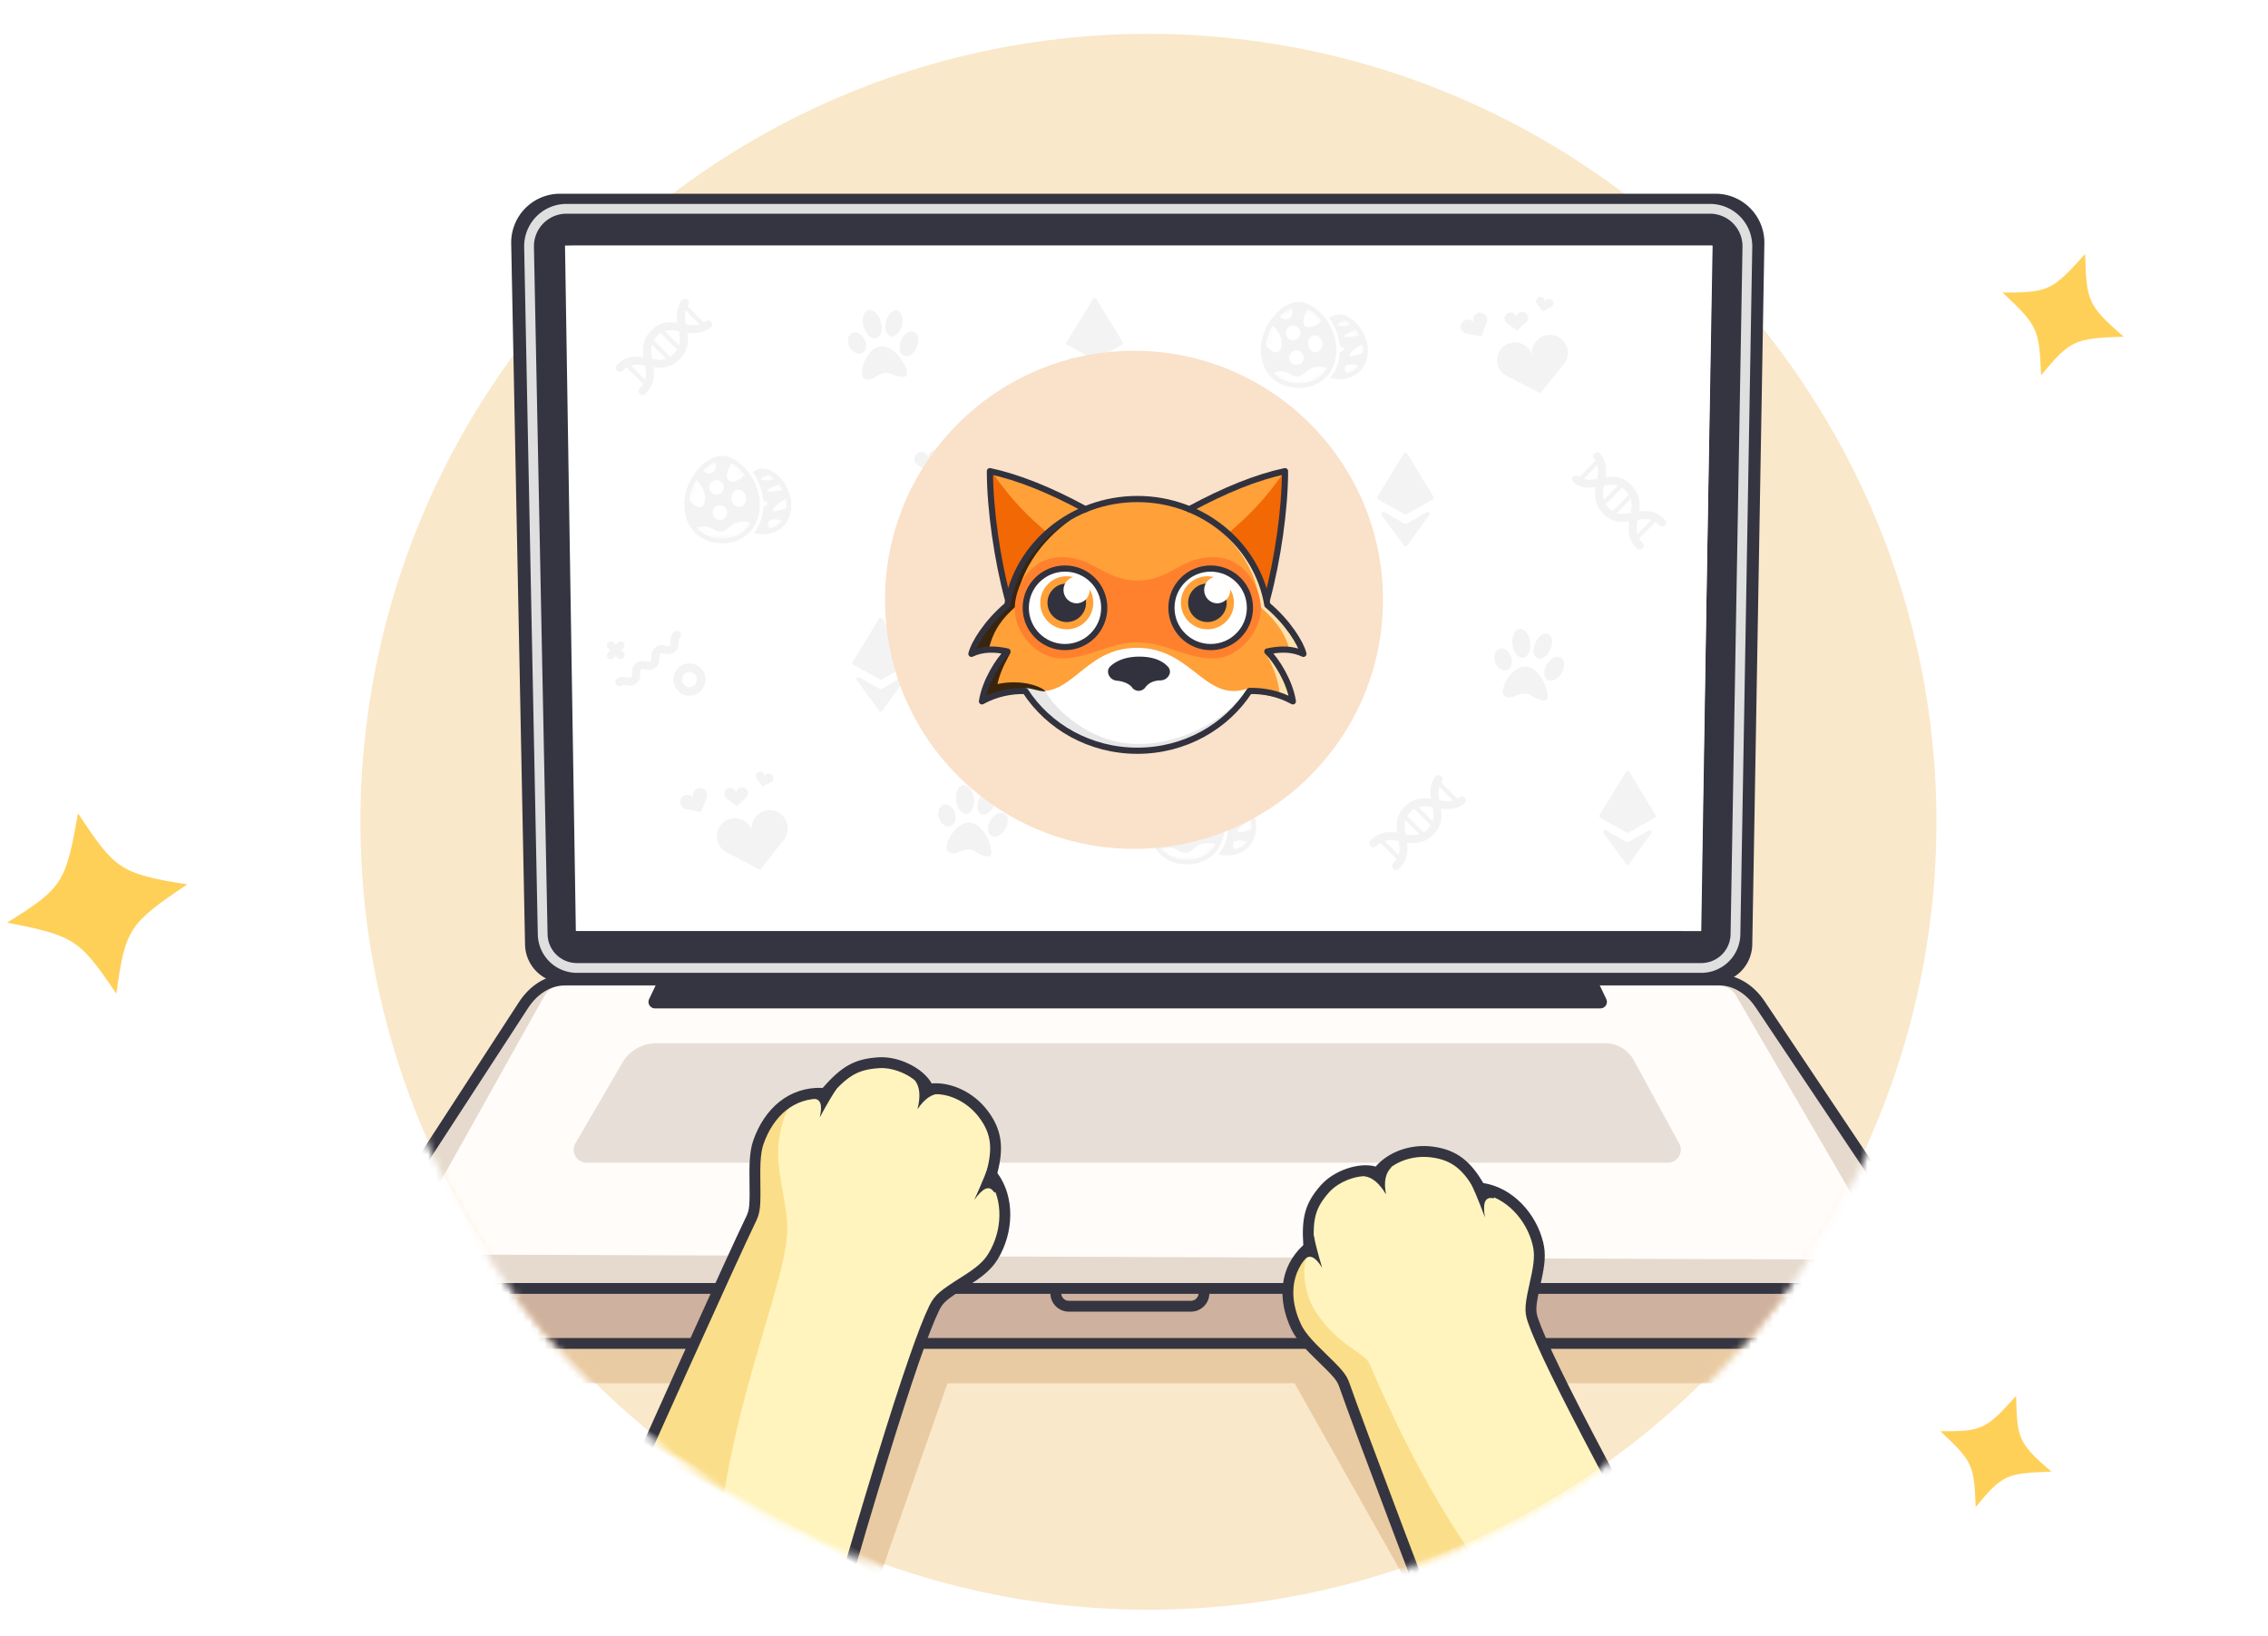 <svg xmlns="http://www.w3.org/2000/svg" xmlns:xlink="http://www.w3.org/1999/xlink" width="312" height="225"><defs><path id="a" d="M108.708 217.023c59.827 0 108.326-48.52 108.326-108.373 0-59.854 6.832-108.374-108.326-108.374C-6.449.276.382 48.796.382 108.65c0 59.853 48.5 108.373 108.326 108.373z"/><path id="c" d="M7.246 4.68c0 2.341-1.607 3.646-3.598 3.646-1.992 0-3.599-1.305-3.599-3.645S2.061.07 3.648.07c1.587 0 3.598 2.27 3.598 4.61z"/><path id="e" d="M9.82 6.284c0 3.177-2.19 4.95-4.88 4.95-2.692 0-4.88-1.773-4.88-4.95C.06 3.107 2.78.03 4.94.03c2.159 0 4.88 3.077 4.88 6.254z"/><path id="g" d="M7.197 4.74c0 2.38-1.607 3.705-3.598 3.705C1.607 8.445 0 7.121 0 4.741S2.011.05 3.599.05c1.587 0 3.598 2.31 3.598 4.69z"/><path id="i" d="M9.77 6.454c0 3.226-2.188 5.03-4.88 5.03C2.2 11.483.01 9.68.01 6.453.01 3.227 2.73.09 4.89.09c2.16 0 4.88 3.127 4.88 6.364z"/><path id="k" d="M7.256 4.7c0 2.381-1.607 3.706-3.598 3.706C1.666 8.406.059 7.08.059 4.7S2.07.01 3.658.01c1.587 0 3.598 2.31 3.598 4.69z"/><path id="m" d="M9.83 6.404c0 3.227-2.19 5.03-4.88 5.03-2.692 0-4.881-1.803-4.881-5.03C.069 3.177 2.79.04 4.949.04c2.16 0 4.88 3.137 4.88 6.364z"/><ellipse id="o" cx="109.241" cy="108.881" rx="108.403" ry="108.374"/><path id="q" d="M64.712 63.118c-34.977 1.597-55.66 2.41-62.05 2.437-2.349.01-7.53 3.131-10.93 3.536-3.398.404-7.032-.748-9.143-5.397-4.364-1.214-6.044-3.242-7.041-4.937-1.209-2.053-1.862-5.918-.567-7.85-.971-1.71-1.214-4.531.567-8.173 1.78-3.642 3.486-3.56 7.041-4.37 1.949-3.356 5.178-5.746 9.144-5.34 3.966.404 7.413 3.744 10.326 3.757 6.336.027 28.48-3.387 66.43-10.243l-3.777 36.58z"/><ellipse id="r" cx="109.241" cy="108.881" rx="108.403" ry="108.374"/><path id="t" d="M63.39 61.858C29.127 63.424 8.866 64.22 2.607 64.247c-2.3.01-7.376 3.069-10.706 3.465-3.33.397-6.89-.733-8.957-5.29-4.275-1.189-5.92-3.177-6.897-4.837-1.184-2.013-1.824-5.8-.555-7.693-.952-1.676-1.19-4.442.555-8.01 1.744-3.57 3.415-3.49 6.897-4.283 1.91-3.29 5.072-5.631 8.957-5.235 3.885.397 7.262 3.67 10.116 3.683 6.206.027 27.897-3.32 65.073-10.039l-3.7 35.85z"/><path id="u" d="M1.602 31.977c.54 0-.57.481.96-.602.05-.278 7.583-.305 7.435-.524-.444-.658-3.243-1.772-6.63-1.041.397-1.969 1.596-3.898 1.81-4.343-1.553.686-3.323 4.386-3.575 6.51z"/><path id="v" d="M.05 25.608c.294-1.17 1.206-3.86 4.562-6.707 1.553-6.648 7.878-11.834 8.846-11.725-1.552 1.18-6.77 4.975-7.661 12.045-1.628 1.425-2.979 3.063-3.603 5.719 0 0-1.518-.148-2.143.668z"/></defs><path fill="#fff" d="M0 0h312v225H0z"/><g fill="none" fill-rule="evenodd"><g transform="translate(0 -35)"><ellipse cx="157.986" cy="148.028" fill="#FAE8CA" rx="108.403" ry="108.374"/><g transform="translate(49.404 40.31)"><mask id="b" fill="#fff"><use xlink:href="#a"/></mask><g fill="#E9CBA3" mask="url(#b)"><path d="M3.362 173.127L-2 179.85a3.138 3.138 0 0 0 2.453 5.094h214.174a3.138 3.138 0 0 0 2.35-5.217l-5.843-6.601H3.362z"/></g><g mask="url(#b)"><path fill="#CEB19E" d="M1.266 169.994l2.16 5.964a4.482 4.482 0 0 0 4.214 2.956h201.017a4.482 4.482 0 0 0 4.29-3.183l1.738-5.737"/><path fill="#FFFCF9" d="M4.094 172.647c-.899 0-1.769-.4-2.46-1.132-1.639-1.733-1.865-4.832-.506-6.922l20.852-32.061c1.57-2.412 3.899-3.808 6.356-3.808h158.742c2.417 0 4.712 1.35 6.28 3.694l21.5 32.122c.595.89.923 2.022.923 3.192 0 2.715-1.726 4.915-3.854 4.915H4.094z"/></g><g fill="#E6DACE" fill-rule="nonzero" mask="url(#b)"><path d="M208.993 165.244l-19.573-33.62a2.69 2.69 0 0 0-2.325-1.336H27.828a2.69 2.69 0 0 0-2.347 1.376L7.08 164.554a1.793 1.793 0 0 0 1.558 2.667l198.8.718a1.793 1.793 0 0 0 1.556-2.695zm-204.9 7.403c-.898 0-1.768-.4-2.46-1.132-1.638-1.733-1.864-4.832-.505-6.922l20.852-32.061c1.57-2.412 3.899-3.808 6.356-3.808h158.742c2.417 0 4.712 1.35 6.28 3.694l21.5 32.122c.595.89.923 2.022.923 3.192 0 2.715-1.726 4.915-3.854 4.915H4.094z"/></g><g mask="url(#b)"><path fill="#353541" d="M27.643 21.335H186.59a6.723 6.723 0 0 1 6.723 6.84l-1.663 96.419a5.379 5.379 0 0 1-5.378 5.286H28.202a5.379 5.379 0 0 1-5.378-5.273L20.92 28.191a6.723 6.723 0 0 1 6.722-6.856z"/><path stroke="#353541" stroke-width="1.494" d="M4.094 171.9h207.833c1.67 0 3.106-1.832 3.106-4.168 0-1.026-.285-2.012-.796-2.776l-21.5-32.122c-1.435-2.146-3.504-3.363-5.659-3.363H28.336c-2.192 0-4.292 1.259-5.73 3.468L1.755 165.001c-1.173 1.804-.975 4.522.422 6 .555.588 1.232.9 1.918.9z"/><path stroke="#353541" stroke-linecap="round" stroke-width="1.494" d="M1.18 170.472l1.412 5.606a4.482 4.482 0 0 0 4.347 3.387h202.408a4.482 4.482 0 0 0 4.399-3.62l1.054-5.373"/><path stroke="#353541" stroke-linecap="round" stroke-width="1.494" d="M95.84 172.031v.527a1.793 1.793 0 0 0 1.793 1.789h16.793c.97 0 1.763-.77 1.792-1.739l.02-.652"/></g><g mask="url(#b)"><path stroke="#DFDFDF" stroke-width="1.345" d="M28.53 23.408l-.103.001a5.155 5.155 0 0 0-5.051 5.256l1.876 94.544a4.706 4.706 0 0 0 4.706 4.613h154.674a4.706 4.706 0 0 0 4.705-4.625l1.64-94.545v-.089a5.155 5.155 0 0 0-5.154-5.155H28.529z"/><path fill="#353541" d="M41.678 129.545H169.78a.9.9 0 0 1 .81.51l.974 2.046a.896.896 0 0 1-.81 1.282H40.704a.896.896 0 0 1-.81-1.282l.975-2.045a.896.896 0 0 1 .809-.511z"/><path fill="#E7DFD7" d="M29.762 151.916l6.461-11.073a5.379 5.379 0 0 1 4.646-2.668h130.548c1.64 0 3.15.896 3.935 2.336l6.246 11.45a1.793 1.793 0 0 1-1.574 2.651H31.31a1.793 1.793 0 0 1-1.548-2.696z"/></g></g><path fill="#FFF" d="M77.726 68.78h157.792l-1.483 94.274H79.217z"/><g opacity=".07" transform="translate(83.99 75.808)"><path stroke="#4C4C4C" stroke-linecap="round" stroke-linejoin="round" stroke-width=".604" d="M6.803 4.472L9.672 7.37m.394-6.195l2.87 2.898M5.422 5.866l2.87 2.898m-6.162.428l2.869 2.899"/><path stroke="#4C4C4C" stroke-linecap="round" stroke-linejoin="round" stroke-width="1.108" d="M13.428 3.804C10.963 5.747 8.43 2.56 5.965 5.05s1.025 5.308-1.558 7.917"/><path stroke="#4C4C4C" stroke-linecap="round" stroke-linejoin="round" stroke-width="1.108" d="M1.272 9.79c2.583-2.61 5.255 1.036 7.838-1.574 2.415-2.44-.582-4.95 1.134-7.4"/><path stroke="#4C4C4C" stroke-linecap="round" stroke-linejoin="round" stroke-width=".599" d="M65.533 48.492l2.88 2.848m.384-6.095l2.878 2.858m-7.522 1.753l2.879 2.859m-6.172.418l2.879 2.858"/><path stroke="#4C4C4C" stroke-linecap="round" stroke-linejoin="round" stroke-width="1.098" d="M72.168 47.835c-2.464 1.902-4.998-1.225-7.463 1.225s1.025 5.218-1.558 7.778"/><path stroke="#4C4C4C" stroke-linecap="round" stroke-linejoin="round" stroke-width="1.098" d="M60.012 53.72c2.583-2.569 5.255 1.016 7.838-1.553 2.416-2.4-.582-4.87 1.134-7.28"/><path stroke="#4C4C4C" stroke-linecap="round" stroke-linejoin="round" stroke-width=".599" d="M110.461 69.944l2.879 2.859m.384-6.096l2.88 2.849m-7.524 1.763l2.88 2.848m-6.172.418l2.879 2.859"/><path stroke="#4C4C4C" stroke-linecap="round" stroke-linejoin="round" stroke-width="1.098" d="M117.096 69.287c-2.465 1.902-4.998-1.225-7.463 1.225s1.025 5.219-1.558 7.778"/><path stroke="#4C4C4C" stroke-linecap="round" stroke-linejoin="round" stroke-width="1.098" d="M104.94 75.173c2.583-2.57 5.255 1.016 7.838-1.554 2.415-2.4-.582-4.87 1.134-7.28"/><path stroke="#4C4C4C" stroke-linecap="round" stroke-linejoin="round" stroke-width=".599" d="M136.4 28.643l2.83-2.908m-6.044-.389l2.83-2.908m1.735 7.599l2.83-2.908m.414 6.235l2.83-2.908"/><path stroke="#4C4C4C" stroke-linecap="round" stroke-linejoin="round" stroke-width="1.098" d="M135.75 21.94c1.883 2.49-1.213 5.05 1.212 7.54 2.426 2.49 5.166-1.036 7.7 1.573"/><path stroke="#4C4C4C" stroke-linecap="round" stroke-linejoin="round" stroke-width="1.098" d="M141.576 34.22c-2.543-2.61 1.006-5.308-1.538-7.917-2.376-2.44-4.82.587-7.207-1.146"/><path fill="#4C4C4C" fill-rule="nonzero" d="M37.08 6.842c-1.903.299-2.968 3.595-2.297 4.322.236.25.73.25.759.24.513-.01.71-.38 1.577-.728.192-.088.394-.151.602-.189.73-.09 1.055.369 1.912.478.355.05.908.12 1.075-.11.493-.657-1.479-4.352-3.628-4.013zm-2.15-.986c.395.757.247 1.604-.315 1.892-.562.29-1.34-.09-1.735-.846-.394-.757-.246-1.604.315-1.892.562-.29 1.341.09 1.736.846zm2.258-2.4c.306 1.056.02 2.061-.64 2.25-.661.19-1.43-.517-1.736-1.583-.305-1.065-.02-2.061.641-2.25.66-.19 1.44.527 1.735 1.583zm2.899.488c-.237.976-.927 1.653-1.538 1.504-.611-.15-.907-1.066-.66-2.042.246-.976.926-1.653 1.537-1.504.612.15.898 1.056.661 2.042zm2.07 2.948c-.345.916-1.124 1.474-1.735 1.245-.611-.23-.818-1.156-.473-2.072.345-.916 1.124-1.474 1.735-1.245.611.23.818 1.156.473 2.072zm7.168 65.432c-1.923-.02-3.53 3.058-2.987 3.885.187.288.68.358.7.368.512.07.769-.259 1.676-.448a2.51 2.51 0 0 1 .63-.09c.74.03.977.538 1.815.787.335.1.867.269 1.084.07.582-.578-.75-4.552-2.918-4.572zM47.373 71c.256.807-.02 1.623-.631 1.812-.611.19-1.311-.308-1.568-1.125-.256-.817.02-1.623.631-1.813.612-.189 1.302.32 1.568 1.126zm2.622-1.992c.119 1.096-.325 2.042-1.005 2.111-.68.07-1.331-.747-1.45-1.842-.118-1.096.326-2.042 1.006-2.111.68-.07 1.331.746 1.45 1.842zm2.781.946c-.405.926-1.193 1.484-1.765 1.235-.572-.249-.72-1.195-.316-2.121.405-.926 1.193-1.484 1.765-1.235.572.249.71 1.195.316 2.121zm1.538 3.256c-.493.847-1.351 1.276-1.923.947-.572-.329-.621-1.275-.118-2.121.503-.847 1.35-1.275 1.922-.946.572.328.621 1.274.119 2.12zm71.527-22.338c-1.922-.02-3.53 3.058-2.987 3.884.187.29.68.359.7.369.513.07.769-.26 1.676-.448a2.51 2.51 0 0 1 .63-.09c.74.03.977.538 1.815.787.335.1.868.269 1.084.07.592-.588-.749-4.552-2.918-4.572zm-1.951-1.324c.255.806-.02 1.623-.632 1.812-.611.19-1.311-.309-1.567-1.125-.257-.817.02-1.624.63-1.813.612-.19 1.302.309 1.568 1.126zm2.631-2.002c.119 1.095-.325 2.041-1.005 2.111-.68.07-1.331-.747-1.45-1.842-.118-1.096.326-2.042 1.006-2.112.68-.07 1.321.757 1.45 1.843zm2.771.956c-.404.926-1.193 1.484-1.765 1.235-.572-.25-.72-1.195-.315-2.122.404-.926 1.193-1.484 1.764-1.235.572.25.71 1.196.316 2.122zm1.548 3.257c-.493.846-1.35 1.274-1.923.946-.572-.329-.62-1.275-.118-2.122.503-.846 1.35-1.274 1.922-.946.572.329.612 1.275.119 2.122z"/><path stroke="#4C4C4C" stroke-linecap="round" stroke-linejoin="round" stroke-width="1.084" d="M.04 47.954l1.36 1.364m0-1.364L.04 49.318"/><path stroke="#4C4C4C" stroke-linecap="round" stroke-linejoin="round" stroke-width="1.108" d="M1.203 53.013c.66-.537 1.33.3 1.991-.249.66-.547-.01-1.374.651-1.922.66-.548 1.331.299 1.992-.249.66-.547-.01-1.374.65-1.922.66-.548 1.331.299 1.992-.249.66-.548-.01-1.374.66-1.922"/><ellipse cx="10.855" cy="52.655" stroke="#4C4C4C" stroke-linecap="round" stroke-linejoin="round" stroke-width="1.192" rx="1.617" ry="1.633"/><path fill="#4C4C4C" fill-rule="nonzero" d="M70.453 6.244a.271.271 0 0 1-.099.379l-3.628 2.022a.274.274 0 0 1-.266 0l-3.618-2.022a.268.268 0 0 1-.099-.379L66.371.31a.275.275 0 0 1 .464 0l3.618 5.935z"/><path fill="#4C4C4C" fill-rule="nonzero" d="M69.516 8.376a.264.264 0 0 1 .337.045.27.27 0 0 1 .018.343l-3.046 4.193a.275.275 0 0 1-.444 0l-3.046-4.193a.271.271 0 0 1 .018-.343.264.264 0 0 1 .337-.045l2.78 1.573a.274.274 0 0 0 .266 0l2.78-1.573zm74.249 62.923a.271.271 0 0 1-.099.378l-3.628 2.022a.274.274 0 0 1-.266 0l-3.618-2.032a.268.268 0 0 1-.099-.378l3.628-5.936a.275.275 0 0 1 .464 0l3.618 5.946z"/><path fill="#4C4C4C" fill-rule="nonzero" d="M142.819 73.42a.264.264 0 0 1 .337.045c.086.095.094.24.017.343l-3.046 4.193a.275.275 0 0 1-.444 0l-3.046-4.193a.271.271 0 0 1 .018-.343.264.264 0 0 1 .337-.045l2.78 1.574a.274.274 0 0 0 .266 0l2.78-1.574zM41.014 50.235a.271.271 0 0 1-.099.378l-3.628 2.022a.274.274 0 0 1-.266 0l-3.628-2.022a.268.268 0 0 1-.099-.378l3.628-5.936a.275.275 0 0 1 .464 0l3.628 5.936z"/><path fill="#4C4C4C" fill-rule="nonzero" d="M40.067 52.366a.264.264 0 0 1 .337.045.27.27 0 0 1 .018.343l-3.046 4.193a.275.275 0 0 1-.444 0l-3.046-4.193a.271.271 0 0 1 .018-.343.264.264 0 0 1 .337-.045l2.78 1.574a.274.274 0 0 0 .266 0l2.78-1.574zM103.865 7.37c0 2.34-1.607 3.645-3.598 3.645-1.992 0-3.599-1.305-3.599-3.645s2.011-4.611 3.599-4.611c1.587 0 3.598 2.27 3.598 4.61z"/><g transform="translate(96.619 2.689)"><mask id="d" fill="#fff"><use xlink:href="#c"/></mask><g fill="#FFF" fill-rule="nonzero" mask="url(#d)"><path d="M5.738.2c-1.942.557-2.376.826-2.346.965.03.14.6.2.936.18A2.523 2.523 0 0 0 5.945.578m1.124 1.274c-1.35-.04-2.09.359-2.435.598-.119.08-.395.269-.355.378.04.11.907.03 1.42-.07a15.537 15.537 0 0 0 1.971-.487m-.108 1.255C6.24 4.063 5.62 4.58 5.324 4.89c-.118.12-.355.378-.286.508s.168.12.621.04c.454-.08 1.252-.299 2.465-.966M7.562 7.49c-.483-.38-1.36-.927-2.347-.857-.236.02-.62.05-.778.309-.158.259.069.747.157.906.434.777 1.351 1.006 1.686 1.076M2.346 5.129c1.49-.17 1.913-.378 1.933-.578.02-.199-.138-.229-.316-.348a2.056 2.056 0 0 0-1.242-.379"/></g></g><path stroke="#4C4C4C" stroke-width=".639" d="M103.865 7.37c0 2.34-1.607 3.645-3.598 3.645-1.992 0-3.599-1.305-3.599-3.645s2.011-4.611 3.599-4.611c1.587 0 3.598 2.27 3.598 4.61z"/><path fill="#FFF" fill-rule="nonzero" stroke="#FFF" stroke-width="1.598" d="M99.537 7.28c0 3.177-2.189 4.95-4.88 4.95-2.692 0-4.88-1.773-4.88-4.95 0-3.177 2.72-6.254 4.88-6.254 2.16 0 4.88 3.077 4.88 6.254z"/><path fill="#4C4C4C" fill-rule="nonzero" d="M99.537 7.28c0 3.177-2.189 4.95-4.88 4.95-2.692 0-4.88-1.773-4.88-4.95 0-3.177 2.72-6.254 4.88-6.254 2.16 0 4.88 3.077 4.88 6.254z"/><g transform="translate(89.718 .996)"><mask id="f" fill="#fff"><use xlink:href="#e"/></mask><g fill="#FFF" fill-rule="nonzero" mask="url(#f)"><g transform="translate(-.69 -.697)"><ellipse cx="3.806" cy="1.773" rx="1" ry="1.036"/><path d="M8.873 6.075c.07.638-.305 1.205-.848 1.265C7.483 7.4 7 6.922 6.931 6.284c-.07-.637.306-1.205.848-1.265.542-.06 1.025.419 1.094 1.056zM.868 10.846c1.193-.847 2.1-.956 2.75-.837.868.16 1.035.677 1.795.657 1.035-.03 1.193-1.005 2.464-1.274.661-.14 1.706-.11 2.15.508.443.617.138 1.772-.267 2.31-1.626 2.221-7.808.02-8.163-.11M.976 2.699c.07.02 2.445 1.763 2.327 3.486C3.184 7.908 2.02 7.22 2.02 7.22S.75 6.573.09 4.302M9.958.15c.01.07-.562 2.947-2.18 3.575-1.616.627-1.488-.717-1.488-.717S6.33 1.603 8.114.03"/><ellipse cx="4.87" cy="4.681" rx="1" ry="1"/><ellipse cx="5.334" cy="8.097" rx="1" ry="1"/></g></g></g><path stroke="#4C4C4C" stroke-width=".639" d="M99.537 7.28c0 3.177-2.189 4.95-4.88 4.95-2.692 0-4.88-1.773-4.88-4.95 0-3.177 2.72-6.254 4.88-6.254 2.16 0 4.88 3.077 4.88 6.254z"/><path fill="#4C4C4C" fill-rule="nonzero" d="M24.55 28.643c0 2.38-1.608 3.705-3.6 3.705-1.991 0-3.598-1.325-3.598-3.705s2.011-4.69 3.599-4.69c1.587 0 3.598 2.31 3.598 4.69z"/><g transform="translate(17.352 23.902)"><mask id="h" fill="#fff"><use xlink:href="#g"/></mask><g fill="#FFF" fill-rule="nonzero" mask="url(#h)"><path d="M5.689.19c-1.943.567-2.376.836-2.347.985.03.15.602.2.927.18.868-.05 1.44-.598 1.617-.787M7.02 1.872c-1.351-.04-2.09.369-2.436.608-.118.09-.394.269-.354.378.039.11.907.03 1.42-.07a15.32 15.32 0 0 0 1.971-.487m-.108 1.274C6.19 4.123 5.57 4.651 5.275 4.97c-.119.12-.355.378-.286.518.069.139.167.129.62.05.454-.08 1.253-.3 2.466-.987m-.562 3.058c-.483-.379-1.36-.946-2.357-.877-.236.02-.62.05-.779.31-.157.258.07.756.158.915.434.787 1.35 1.026 1.686 1.096M2.297 5.209c1.489-.17 1.913-.389 1.933-.578.02-.19-.138-.229-.316-.358a2.036 2.036 0 0 0-1.242-.379"/></g></g><path stroke="#4C4C4C" stroke-width=".644" d="M24.55 28.643c0 2.38-1.608 3.705-3.6 3.705-1.991 0-3.598-1.325-3.598-3.705s2.011-4.69 3.599-4.69c1.587 0 3.598 2.31 3.598 4.69z"/><path fill="#FFF" fill-rule="nonzero" stroke="#FFF" stroke-width="1.611" d="M20.221 28.563c0 3.227-2.189 5.03-4.88 5.03-2.692 0-4.88-1.803-4.88-5.03 0-3.227 2.72-6.364 4.88-6.364 2.159 0 4.88 3.128 4.88 6.364z"/><path fill="#4C4C4C" fill-rule="nonzero" d="M20.221 28.563c0 3.227-2.189 5.03-4.88 5.03-2.692 0-4.88-1.803-4.88-5.03 0-3.227 2.72-6.364 4.88-6.364 2.159 0 4.88 3.128 4.88 6.364z"/><g transform="translate(10.45 22.11)"><mask id="j" fill="#fff"><use xlink:href="#i"/></mask><g fill="#FFF" fill-rule="nonzero" mask="url(#j)"><g transform="translate(-.69 -.697)"><ellipse cx="3.756" cy="1.852" rx="1" ry="1.056"/><ellipse cx="7.881" cy="6.317" rx="1" ry="1.185" transform="rotate(-6.2 7.88 6.317)"/><path d="M.818 11.085c1.193-.867 2.1-.976 2.751-.857.868.17 1.035.697 1.794.677 1.036-.03 1.193-1.025 2.465-1.304.66-.14 1.706-.11 2.15.518.443.627.137 1.802-.267 2.35-1.627 2.25-7.808.02-8.163-.11m-.621-9.57c.069.02 2.445 1.792 2.326 3.545C3.135 8.087 1.972 7.39 1.972 7.39S.71 6.742.039 4.432M9.908.2c.01.069-.562 2.997-2.178 3.634-1.617.638-1.49-.727-1.49-.727S6.28 1.673 8.066.08"/><ellipse cx="4.821" cy="4.8" rx="1" ry="1"/><ellipse cx="5.284" cy="8.286" rx="1" ry="1"/></g></g></g><path stroke="#4C4C4C" stroke-width=".644" d="M20.221 28.563c0 3.227-2.189 5.03-4.88 5.03-2.692 0-4.88-1.803-4.88-5.03 0-3.227 2.72-6.364 4.88-6.364 2.159 0 4.88 3.128 4.88 6.364z"/><path fill="#4C4C4C" fill-rule="nonzero" d="M88.495 72.822c0 2.38-1.607 3.705-3.599 3.705-1.991 0-3.598-1.324-3.598-3.705 0-2.38 2.011-4.69 3.598-4.69 1.588 0 3.599 2.31 3.599 4.69z"/><g transform="translate(81.239 68.122)"><mask id="l" fill="#fff"><use xlink:href="#k"/></mask><g fill="#FFF" fill-rule="nonzero" mask="url(#l)"><path d="M5.748.14c-1.942.567-2.376.836-2.356.985.02.15.6.2.926.18.868-.05 1.44-.598 1.617-.787m1.144 1.305c-1.35-.04-2.09.368-2.435.607-.119.09-.395.269-.355.379.04.11.907.03 1.42-.07A15.32 15.32 0 0 0 7.68 2.25m-.108 1.276C6.25 4.073 5.63 4.6 5.334 4.92c-.119.12-.355.378-.286.518s.167.13.621.05c.453-.08 1.252-.3 2.465-.986M7.572 7.56c-.483-.38-1.36-.947-2.357-.877-.236.02-.62.05-.778.308-.158.26.069.757.157.917.434.786 1.351 1.025 1.686 1.095M2.356 5.159c1.489-.17 1.913-.388 1.933-.588.02-.199-.138-.229-.306-.358a2.036 2.036 0 0 0-1.242-.379"/></g></g><path stroke="#4C4C4C" stroke-width=".644" d="M88.495 72.822c0 2.38-1.607 3.705-3.599 3.705-1.991 0-3.598-1.324-3.598-3.705 0-2.38 2.011-4.69 3.598-4.69 1.588 0 3.599 2.31 3.599 4.69z"/><path fill="#FFF" fill-rule="nonzero" stroke="#FFF" stroke-width="1.611" d="M84.167 72.733c0 3.227-2.189 5.03-4.88 5.03-2.692 0-4.88-1.803-4.88-5.03 0-3.227 2.72-6.364 4.88-6.364 2.159 0 4.88 3.137 4.88 6.364z"/><path fill="#4C4C4C" fill-rule="nonzero" d="M84.167 72.733c0 3.227-2.189 5.03-4.88 5.03-2.692 0-4.88-1.803-4.88-5.03 0-3.227 2.72-6.364 4.88-6.364 2.159 0 4.88 3.137 4.88 6.364z"/><g transform="translate(74.337 66.329)"><mask id="n" fill="#fff"><use xlink:href="#m"/></mask><g fill="#FFF" fill-rule="nonzero" mask="url(#n)"><g transform="translate(-.592 -.697)"><ellipse cx="3.717" cy="1.803" rx="1" ry="1.056"/><ellipse cx="7.861" cy="6.204" rx="1" ry="1.185" transform="rotate(-6.2 7.861 6.204)"/><path d="M.779 11.035c1.193-.867 2.1-.976 2.75-.847.868.17 1.036.698 1.795.678 1.035-.03 1.193-1.026 2.465-1.295.66-.14 1.705-.11 2.149.518.444.627.138 1.802-.266 2.35-1.627 2.251-7.809.02-8.164-.11m-.621-9.59c.07.02 2.445 1.792 2.327 3.545C3.096 8.037 1.932 7.34 1.932 7.34S.661 6.683 0 4.382M9.869.15c.01.07-.562 2.997-2.179 3.635-1.617.637-1.489-.727-1.489-.727S6.241 1.623 8.025.03"/><ellipse cx="4.782" cy="4.761" rx="1" ry="1"/><ellipse cx="5.245" cy="8.236" rx="1" ry="1"/></g></g></g><path stroke="#4C4C4C" stroke-width=".644" d="M84.167 72.733c0 3.227-2.189 5.03-4.88 5.03-2.692 0-4.88-1.803-4.88-5.03 0-3.227 2.72-6.364 4.88-6.364 2.159 0 4.88 3.137 4.88 6.364z"/><path fill="#4C4C4C" fill-rule="nonzero" d="M131.58 6.942a2.43 2.43 0 0 1-.366 2.22l-3.194 3.994a.186.186 0 0 1-.246.05l-4.536-2.33h-.01a2.436 2.436 0 0 1-1.26-2.403 2.423 2.423 0 0 1 1.734-2.08 2.47 2.47 0 0 1 3.066 1.584 2.454 2.454 0 0 1 2.14-2.699 2.473 2.473 0 0 1 2.671 1.664zM120.448 2.61c.184.26.229.596.119.896l-.76 1.892a.07.07 0 0 1-.033.044.068.068 0 0 1-.055.006l-2.012-.379a.977.977 0 0 1-.68-.528.99.99 0 0 1 1.706-.986.985.985 0 0 1-.009-.75.971.971 0 0 1 .521-.534 1 1 0 0 1 1.203.338zm5.788.169a.802.802 0 0 1-.237.707l-1.252 1.145a.059.059 0 0 1-.089 0l-1.36-.996a.81.81 0 0 1-.316-.637c0-.432.328-.792.754-.826a.82.82 0 0 1 .873.696.823.823 0 0 1 .773-.791.82.82 0 0 1 .854.702zm3.46-1.803a.597.597 0 0 1-.315.458l-1.134.548a.049.049 0 0 1-.06-.01l-.749-.996a.592.592 0 0 1-.088-.518.61.61 0 0 1 .67-.418.606.606 0 0 1 .513.677.61.61 0 0 1 .769-.368c.257.094.42.352.394.627z"/><path stroke="#4C4C4C" stroke-linecap="round" stroke-linejoin="round" stroke-width="1.075" d="M73.736 32.726l1.35-1.344m-1.35 0l1.35 1.344"/><path stroke="#4C4C4C" stroke-linecap="round" stroke-linejoin="round" stroke-width="1.098" d="M82.61 30.117c-.79-.319-.405-1.305-1.194-1.623-.789-.32-1.183.677-1.972.358-.788-.319-.404-1.305-1.193-1.623-.788-.319-1.183.677-1.971.358-.79-.318-.405-1.304-1.193-1.623-.789-.319-1.183.677-1.972.358"/><ellipse cx="85.498" cy="24.669" stroke="#4C4C4C" stroke-linecap="round" stroke-linejoin="round" stroke-width="1.182" rx="1.617" ry="1.613"/><path fill="#4C4C4C" fill-rule="nonzero" d="M113.212 27.518a.271.271 0 0 1-.099.378l-3.628 2.022a.274.274 0 0 1-.266 0l-3.618-2.032a.268.268 0 0 1-.1-.378l3.63-5.936a.275.275 0 0 1 .462 0l3.619 5.946z"/><path fill="#4C4C4C" fill-rule="nonzero" d="M112.275 29.649a.264.264 0 0 1 .337.045.27.27 0 0 1 .018.343l-3.046 4.193a.275.275 0 0 1-.444 0l-3.047-4.193a.271.271 0 0 1 .018-.343.264.264 0 0 1 .337-.045l2.78 1.573a.274.274 0 0 0 .267 0l2.78-1.573zm-9.612 21.273a2.43 2.43 0 0 1-.365 2.22l-3.195 3.995a.186.186 0 0 1-.246.05l-4.525-2.341h-.01a2.436 2.436 0 0 1-1.26-2.402 2.423 2.423 0 0 1 1.733-2.08 2.47 2.47 0 0 1 3.066 1.584c-.138-1.34.815-2.543 2.14-2.7a2.473 2.473 0 0 1 2.662 1.674zM91.532 46.59c.184.26.228.596.118.896l-.76 1.892a.07.07 0 0 1-.033.045.068.068 0 0 1-.055.005l-2.011-.378a.977.977 0 0 1-.68-.528.99.99 0 0 1 1.706-.986.985.985 0 0 1-.01-.75.971.971 0 0 1 .522-.535 1 1 0 0 1 1.203.339zm5.787.169a.802.802 0 0 1-.237.707l-1.252 1.145a.059.059 0 0 1-.089 0l-1.36-.996a.81.81 0 0 1-.316-.637c0-.432.328-.792.754-.826a.82.82 0 0 1 .873.697.823.823 0 0 1 .773-.792.82.82 0 0 1 .854.702zm3.471-1.803a.597.597 0 0 1-.316.458l-1.134.548a.049.049 0 0 1-.06-.01l-.748-.996a.592.592 0 0 1-.09-.518.61.61 0 0 1 .671-.418.606.606 0 0 1 .513.677.61.61 0 0 1 .769-.368c.257.094.42.352.394.627zM44.553 28.404a2.43 2.43 0 0 0 .365 2.22l3.194 3.995c.058.078.164.1.247.05l4.535-2.341h.01a2.447 2.447 0 0 0 1.24-2.404 2.434 2.434 0 0 0-1.723-2.078 2.47 2.47 0 0 0-3.066 1.584c.138-1.34-.816-2.543-2.14-2.7a2.473 2.473 0 0 0-2.662 1.674zm-2.751-6.045c.012.32.177.614.444.786l1.745 1.076a.08.08 0 0 0 .099-.01l1.38-1.494a.97.97 0 0 0 .227-.826.988.988 0 0 0-1.016-.797.982.982 0 0 0-.936 1.016.985.985 0 0 0-1.943.249zm6.162 1.195a.804.804 0 0 0 .03.747l.887 1.434a.06.06 0 0 0 .08.03l1.586-.588a.806.806 0 0 0 .507-.74.807.807 0 0 0-.487-.754.825.825 0 0 0-1.074.399.814.814 0 0 0-.095-.613.8.8 0 0 0-.497-.363.826.826 0 0 0-.937.448zm5.058-.777a.602.602 0 0 0-.148.538l.306 1.215a.05.05 0 0 0 .05.04l1.251-.06a.61.61 0 0 0 .454-.27.602.602 0 0 0-.099-.786.607.607 0 0 0-.848.04.601.601 0 0 0-.197-.817.607.607 0 0 0-.769.1zM24.243 72.384a2.5 2.5 0 0 1-.364 2.261l-3.195 4.063a.186.186 0 0 1-.246.05l-4.535-2.37h-.01a2.5 2.5 0 0 1-1.19-2.752A2.471 2.471 0 0 1 17 71.73a2.466 2.466 0 0 1 2.443 1.71 2.488 2.488 0 0 1 1.918-2.766 2.462 2.462 0 0 1 2.883 1.71zm-11.13-4.402c.182.265.226.603.118.907l-.76 1.932a.07.07 0 0 1-.033.044.068.068 0 0 1-.055.005l-2.011-.388a.993.993 0 0 1-.766-.916.996.996 0 0 1 .661-.996.98.98 0 0 1 1.13.368 1 1 0 0 1 .435-1.251.98.98 0 0 1 1.28.295zm5.787.17a.832.832 0 0 1-.237.717l-1.252 1.165a.059.059 0 0 1-.089 0l-1.35-1.006a.832.832 0 0 1-.254-.964.817.817 0 0 1 .849-.509.822.822 0 0 1 .716.686.822.822 0 0 1 .77-.75.82.82 0 0 1 .847.66zm3.47-1.833a.607.607 0 0 1-.315.458l-1.134.558a.049.049 0 0 1-.06-.02l-.748-1.016a.612.612 0 0 1 .02-.735.597.597 0 0 1 .708-.176.609.609 0 0 1 .356.642.603.603 0 1 1 1.173.289z"/></g><path fill="#FFF" d="M77.558 68.78h158.038l-1.646 94.274h-2.5V73.1z"/><g transform="rotate(28 54.184 225.618)"><mask id="p" fill="#fff"><use xlink:href="#o"/></mask><g mask="url(#p)"><path fill="#E9CBA3" d="M112.167 190.174l8.498-4.518 7.162 46.91-11.334 6.025z"/><use fill="#FFF4BD" transform="rotate(88 -16.05 167.392)" xlink:href="#q"/><path fill="#FBDE8A" d="M91.863 181.214c4.635 8.715 4.845 42.387 24.537 61.995 13.129 13.072 4.866 15.105-24.787 6.1-3.127-41.44-4.797-64.057-5.01-67.85-.112-2.024-4.204-7.58-4.317-11.567-.043-1.507.194-2.805 2.44-5.158-1.26 1.726.097 5.92.987 7.595 1.877 3.527 4.394 5.584 6.15 8.885z"/><path fill="#353541" d="M86.543 163.69c.905-.531 1.583.078 2.033 1.827.019-2.179.087-3.71.204-4.592-.674.104-3.596 3.561-2.237 2.765zm27.914-.419c-.94-.466-1.535.295-1.784 2.284-.178-2.787-.38-4.703-.605-5.748-.338-1.567 3.8 4.164 2.389 3.464zm-16.69-8.39c1 .451 1.718 1.56 2.15 3.326.174-1.787.812-2.943 1.914-3.468l-4.064.142z"/><path stroke="#353541" stroke-width="1.494" d="M91.394 253.266l36.561-3.705c-8.587-39.238-12.968-61.96-13.164-68.318-.045-1.456.272-2.153 2.022-5.232 1.177-2.071 1.695-3.344 1.787-4.794.255-4.028-1.798-8.145-5.18-9.755l-.322-.154-.083-.347c-.774-3.236-1.995-5.137-4.795-6.435-2.822-1.307-5.89-.992-7.845.252l-.403.256-.402-.259c-1.761-1.133-5.199-1.07-7.382.292-2.498 1.558-3.55 3.04-4.425 6.821l-.08.35-.323.155c-3.885 1.871-5.283 5.797-4.64 10.065.117.786.424 1.671.92 2.722.268.566.566 1.136 1.011 1.945 1.79 3.256 2.094 3.902 2.14 5.096.248 6.334 1.783 30.024 4.603 71.045z"/></g></g><g transform="rotate(28 54.184 226.066)"><mask id="s" fill="#fff"><use xlink:href="#r"/></mask><g mask="url(#s)"><path fill="#E9CBA3" d="M162.747 166.885l37.911 24.226-24.453-31.382z"/><use fill="#FFF4BD" transform="rotate(43 -41.562 326.075)" xlink:href="#t"/><path fill="#FBDE8A" d="M171.04 159.968c10.416 8.344 33.697 25.944 58.28 25.762 16.39-.122 13.013 7.077-10.13 21.597-30.87-26.537-47.692-41.046-50.467-43.527-1.48-1.323-8.163-2.335-11.004-5.019-1.074-1.014-3.057-7.299-1.028-8.333-.644 1.74 1.983 5.315 4.364 6.633 5.066 2.804 8.628 1.8 9.984 2.887z"/><path fill="#353541" d="M156.418 151.513c.26-.995 1.151-1.043 2.675-.142-1.497-1.523-2.51-2.63-3.04-3.324-.396.54-.024 4.96.365 3.466zm18.856-19.591c-.975.328-.859 1.267.348 2.818-2.055-1.808-3.523-2.996-4.403-3.564-1.32-.852 5.517.253 4.055.746zm-16.945 5.602c1.006-.38 2.27-.109 3.795.815-1.119-1.359-1.478-2.602-1.078-3.728l-2.717 2.913z"/><path stroke="#353541" stroke-width="1.494" d="M221.772 210.203l22.75-27.879c-33.122-21.223-51.891-33.922-56.432-38.192-1.042-.98-1.306-1.682-2.227-5.032-.618-2.248-1.14-3.487-2.08-4.553-2.608-2.962-6.876-4.39-10.328-3.164l-.337.12-.304-.187c-2.774-1.703-4.933-2.173-7.767-1.132-2.856 1.048-4.761 3.389-5.253 5.6l-.104.466-.467.101c-2 .434-4.334 2.856-4.902 5.307-.651 2.806-.354 4.558 1.656 7.78l.19.304-.118.338c-1.394 3.981.353 7.663 3.75 10.17.625.462 1.45.862 2.52 1.245.577.207 1.178.395 2.047.647 3.498 1.016 4.157 1.253 5.019 2.05 4.558 4.215 22.026 19.558 52.387 46.011z"/></g></g><path fill="#FFD058" d="M275.479 75.235c6.418.037 6.891-.36 11.371-5.303.183 6.352.257 7.022 5.305 11.376-6.801.223-7.341.475-11.372 5.303-.257-6.265-.383-6.793-5.304-11.376zm-8.545 156.618c5.874.034 6.306-.329 10.406-4.852.167 5.812.235 6.426 4.855 10.41-6.224.204-6.719.434-10.407 4.853-.235-5.734-.351-6.217-4.854-10.41zM.97 161.899c7.804-4.815 8.076-5.653 9.762-15.033 5.03 7.556 5.626 8.313 15.038 9.766-8.07 5.418-8.534 6.132-9.762 15.033-5.054-7.396-5.608-7.94-15.038-9.766z"/></g><path fill="#FAE1CA" d="M190.25 82.5c0 18.917-15.334 34.25-34.25 34.25s-34.25-15.333-34.25-34.25S137.084 48.25 156 48.25s34.25 15.333 34.25 34.25"/><path fill="#FFA039" d="M141.142 95.147a14.942 14.942 0 0 0-5.852 1.155c.661-2.314 2.048-5.133 3.515-6.548a16.691 16.691 0 0 1-.027-.114c-1.893-.443-2.492-.265-5.188.283.8-3.236 2.647-4.44 4.937-6.495.04-.272.086-.541.139-.809-.085-.717-.395-1.922-.932-3.613l-1.595-13.464a.471.471 0 0 1 .634-.497l12.713 4.77a18.707 18.707 0 0 1 6.976-1.336c2.492 0 4.867.483 7.028 1.358l12.733-4.788a.471.471 0 0 1 .633.5l-1.775 14.004c-.614 2.299-.784 3.572-.508 3.82 2.319 2.089 3.64 3.35 4.73 6.295-2.564-.45-3.177-.478-5.164 0 1.5 1.385 3 4.673 3.675 7.035-1.997-.845-4.162-1.321-6.147-1.385-3.228 4.778-8.832 7.938-15.205 7.938-6.45 0-12.111-3.236-15.32-8.11z"/><path fill="#FFF" d="M143.733 98.077c-1.975-2.397-2.748-3.522-2.32-3.374 5.922 2.05 7.404-5.603 14.998-5.603 7.594 0 9.335 7.629 15.241 5.603.41-.14-.445.984-2.563 3.374-3.453 3.492-7.679 5.238-12.678 5.238-5 0-9.225-1.746-12.678-5.238z"/><g fill="#000" style="mix-blend-mode:soft-light" transform="translate(133.846 64.279)"><use fill-opacity=".7" xlink:href="#u"/><use fill-opacity=".25" xlink:href="#u"/></g><path fill="#FFE3AF" d="M177.67 96.088c-3.64-1.012-.135-.027-1.608-.447-.211-2.442-.983-4.065-2.031-5.916 1.506-.532 3.263 4.196 3.64 6.363z"/><path fill="#E7E7E7" d="M140.834 94.852c3.629 5.03 8.764 8.768 15.714 8.504 6.95-.265 13.996-5.11 15.017-8.504-2.484 3.627-8.348 7.478-15.017 7.478-6.669 0-11.593-4.99-12.687-7.217-1.138 0-3.027-.87-3.027-.26z"/><g fill="#000" style="mix-blend-mode:soft-light" transform="translate(133.846 64.279)"><use fill-opacity=".7" xlink:href="#v"/><use fill-opacity=".25" xlink:href="#v"/></g><path fill="#FFE3AF" d="M179.027 89.887c-.292-1.17-1.205-3.86-4.561-6.707-1.553-6.648-4.978-9.913-5.946-9.804-.595.067 4.185 3.084 4.873 10.124 1.321 1.12 3.234 3.003 3.988 5.782.372 1.37.998-.377 1.646.605z"/><path fill="#FF812E" d="M156.468 88.343c-3.793 0-6.734 2.222-10.367 2.222-3.633 0-6.51-3.637-6.51-6.78 0-3.145 2.17-7.16 6.51-7.16s5.86 3.226 10.367 3.226c4.507 0 5.934-3.227 10.43-3.227 4.495 0 6.575 4.463 6.575 7.16s-2.803 6.781-6.576 6.781c-3.772 0-6.636-2.222-10.43-2.222z"/><path fill="#F26805" d="M176.716 64.844c-2.943 4.2-5.133 6.237-7.793 8.536 1.707.9 4.545 5.243 5.404 9.771 1.03-3.836 2.39-12.138 2.39-18.307zm-40.331 0c2.943 4.2 5.133 6.237 7.793 8.536-1.707.9-4.545 5.243-5.404 9.771-1.03-3.836-2.39-12.138-2.39-18.307z"/><path stroke="#31323D" stroke-linecap="round" stroke-linejoin="round" stroke-width=".85" d="M141.044 95.034c-1.928-.042-4.016.346-5.958 1.428.43-2.74 2.264-5.63 3.511-6.857-1.763-.382-3.418-.41-4.963.325.36-1.474 2.168-4.37 4.937-6.694 1.36-8.274 8.853-14.601 17.89-14.601 9.032 0 16.52 6.319 17.888 14.584 2.781 2.326 4.597 5.234 4.958 6.711-1.545-.735-3.2-.707-4.964-.325 1.248 1.226 3.082 4.118 3.512 6.857-1.948-1.086-4.043-1.472-5.977-1.428-3.19 4.934-8.902 8.222-15.416 8.222-6.515 0-12.227-3.288-15.418-8.222z"/><path fill="#31323D" d="M152.728 91.66c.585-.558 1.838-1.376 4.123-1.347 2.285.03 3.356.857 3.86 1.437.25.291.305.706.139 1.054a1.34 1.34 0 0 1-1.19.776c-.645.009-1.543.184-2.122.988a.856.856 0 0 1-.123.137l-.024.021a1.126 1.126 0 0 1-1.62-.12s-.45-.823-2.172-.99a1.33 1.33 0 0 1-1.119-.899l.002-.023a.966.966 0 0 1 .246-1.034z"/><path stroke="#31323D" stroke-linecap="round" stroke-linejoin="round" stroke-width=".85" d="M138.66 82.468c-1.46-5.412-2.48-12.423-2.48-17.667 3.865.83 8.25 2.579 13.158 5.244m24.955 12.423c1.461-5.412 2.48-12.423 2.48-17.667-3.865.83-8.25 2.579-13.158 5.244"/><g transform="translate(141 77.298)"><circle cx="5.508" cy="6.3" r="5.4" fill="#FFF"/><circle cx="5.75" cy="5.608" r="3.15" fill="#31323D" stroke="#FFA039"/><ellipse cx="7.1" cy="3.844" fill="#FFF" rx="1.8" ry="1.837"/><circle cx="5.508" cy="6.3" r="5.4" stroke="#31323D" stroke-width=".85"/></g><g transform="translate(160.25 77.298)"><circle cx="6.162" cy="6.3" r="5.4" fill="#FFF"/><circle cx="5.85" cy="5.608" r="3.15" fill="#31323D" stroke="#FFA039"/><ellipse cx="7.2" cy="3.844" fill="#FFF" rx="1.8" ry="1.837"/><circle cx="6.3" cy="6.3" r="5.4" stroke="#31323D" stroke-width=".85"/></g></g></svg>